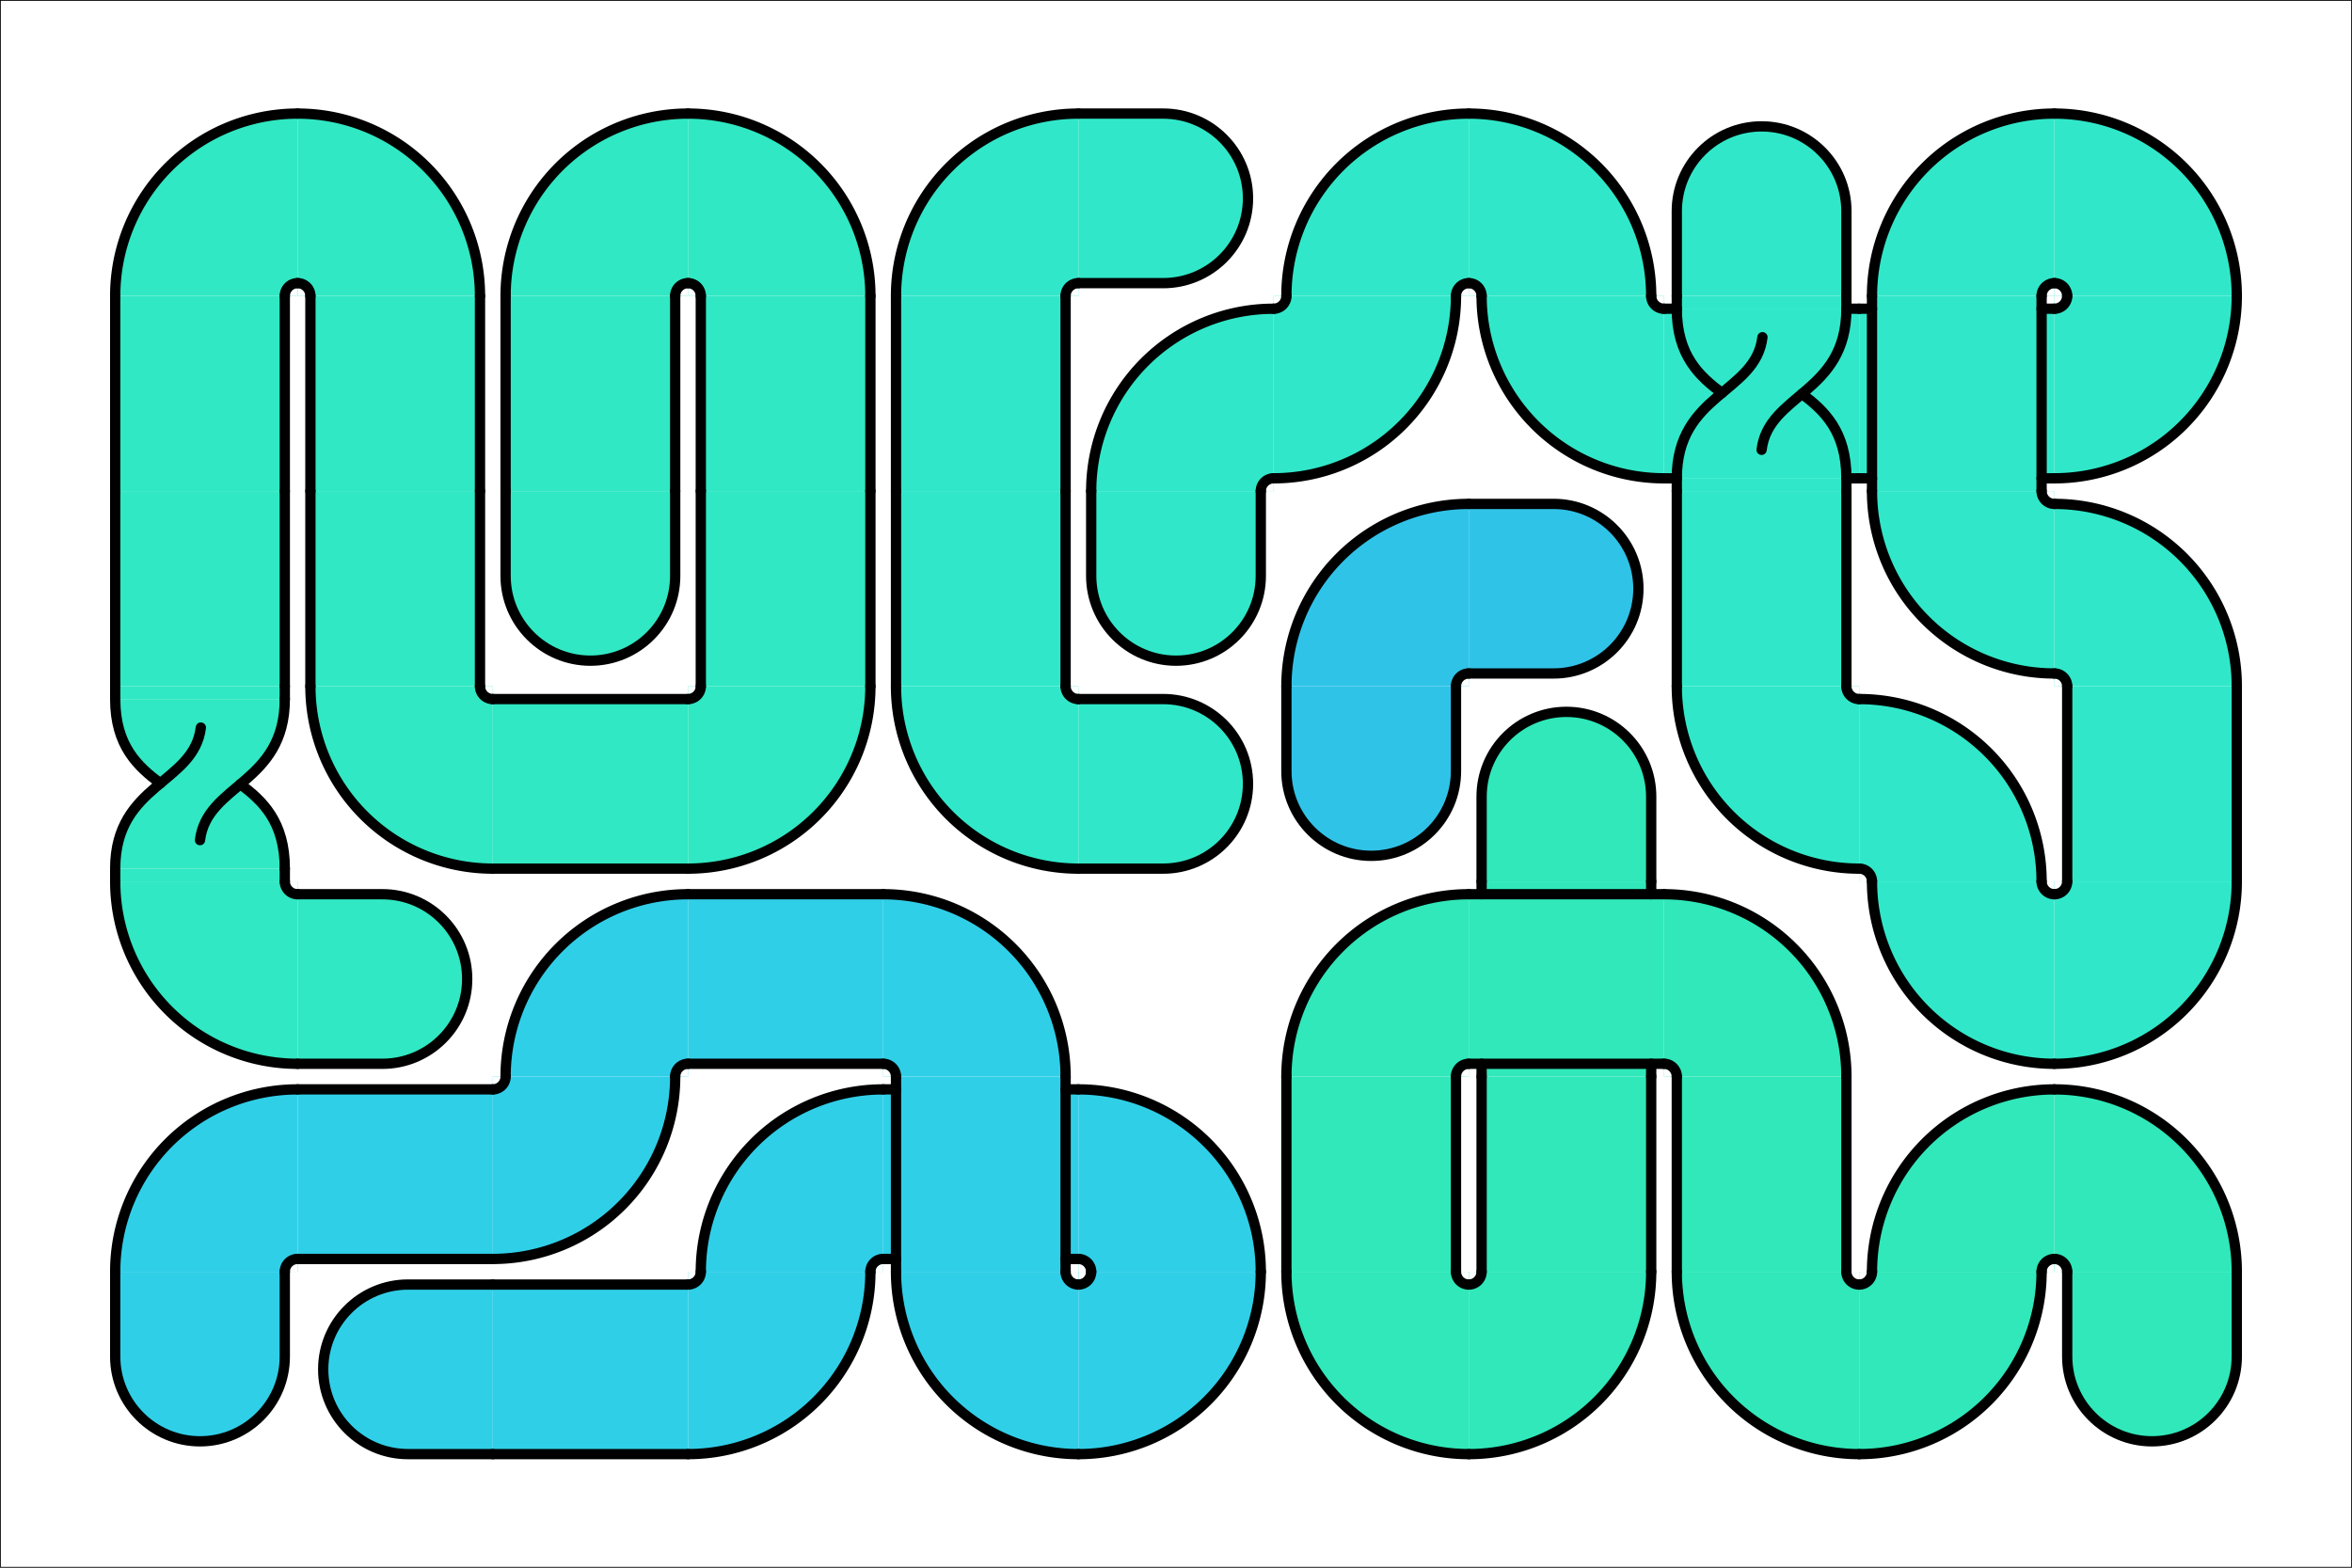 <?xml version="1.0"?>
<!DOCTYPE svg PUBLIC '-//W3C//DTD SVG 1.0//EN'
          'http://www.w3.org/TR/2001/REC-SVG-20010904/DTD/svg10.dtd'>
<svg xmlns:xlink="http://www.w3.org/1999/xlink" style="fill-opacity:1; color-rendering:auto; color-interpolation:auto; text-rendering:auto; stroke:black; stroke-linecap:square; stroke-miterlimit:10; shape-rendering:auto; stroke-opacity:1; fill:black; stroke-dasharray:none; font-weight:normal; stroke-width:1; font-family:'Dialog'; font-style:normal; stroke-linejoin:miter; font-size:12px; stroke-dashoffset:0; image-rendering:auto;" width="2940" height="1960" xmlns="http://www.w3.org/2000/svg"
><rect width="100%" height="100%" fill="#808080" stroke="none"/><!--Generated by the Batik Graphics2D SVG Generator--><defs id="genericDefs"
  /><g
  ><g style="fill:white; stroke-linecap:round; stroke:white;" transform="scale(2,2)"
    ><rect x="0" width="1470" height="980" y="0" style="stroke:none;"
    /></g
    ><g style="stroke-linecap:round;" transform="scale(2,2)"
    ><rect x="0" width="1470" height="980" y="0" style="fill:none;"
      /><path d="M0 100 L0 50 C0 22.39 22.39 0 50 0 C77.61 0 100 22.39 100 50 L100 100" style="fill:rgb(48,207,232); stroke-width:6.066; stroke:none;" transform="translate(247,856) rotate(-90) translate(0,8) scale(1.06,1.06) translate(-50,-50)"
    /></g
    ><g style="fill:rgb(48,207,232); stroke-width:6.43; stroke-linecap:round; stroke:rgb(48,207,232);" transform="matrix(2,0,0,2,128,126) translate(244,732)"
    ><rect x="0" width="122" height="106" y="8" style="stroke:none;"
    /></g
    ><g style="fill:rgb(48,207,232); stroke-width:6.43; stroke-linecap:round; stroke:rgb(48,207,232);" transform="matrix(2,0,0,2,128,126) translate(366,732)"
    ><path style="stroke:none;" d="M114 0 A114 114 0 0 1 0 114L 0 0 Z"
      /><path d="M8 0 A8 8 0 0 1 0 8L 0 0 Z" style="fill:white; stroke:none;"
    /></g
    ><g style="fill:rgb(48,207,232); stroke-width:6.43; stroke-linecap:round; stroke:rgb(48,207,232);" transform="matrix(2,0,0,2,128,126) translate(366,610)"
    ><path style="stroke:none;" d="M8 122 A114 114 0 0 1 122 8L 122 122 Z"
      /><path d="M114 122 A8 8 0 0 1 122 114L 122 122 Z" style="fill:white; stroke:none;"
    /></g
    ><g style="fill:rgb(48,207,232); stroke-width:6.43; stroke-linecap:round; stroke:rgb(48,207,232);" transform="matrix(2,0,0,2,128,126) translate(488,610)"
    ><rect x="0" width="122" height="106" y="8" style="stroke:none;"
    /></g
    ><g style="fill:rgb(48,207,232); stroke-width:6.43; stroke-linecap:round; stroke:rgb(48,207,232);" transform="matrix(2,0,0,2,128,126) translate(610,610)"
    ><path style="stroke:none;" d="M-0 8 A114 114 0 0 1 114 122L 0 122 Z"
      /><path d="M-0 114 A8 8 0 0 1 8 122L 0 122 Z" style="fill:white; stroke:none;"
    /></g
    ><g style="fill:rgb(48,207,232); stroke-width:6.43; stroke-linecap:round; stroke:rgb(48,207,232);" transform="matrix(2,0,0,2,128,126) translate(610,732)"
    ><path style="stroke:none;" d="M114 0 A114 114 0 0 1 0 114L 0 0 Z"
      /><path d="M8 0 A8 8 0 0 1 0 8L 0 0 Z" style="fill:white; stroke:none;"
    /></g
    ><g style="fill:rgb(48,207,232); stroke-width:6.43; stroke-linecap:round; stroke:rgb(48,207,232);" transform="matrix(2,0,0,2,128,126) translate(488,732)"
    ><path style="stroke:none;" d="M122 114 A114 114 0 0 1 8 0L 122 0 Z"
      /><path d="M122 8 A8 8 0 0 1 114 0L 122 0 Z" style="fill:white; stroke:none;"
    /></g
    ><g style="fill:rgb(48,207,232); stroke-width:6.43; stroke-linecap:round; stroke:rgb(48,207,232);" transform="matrix(2,0,0,2,128,126) translate(488,610)"
    ><rect x="8" width="106" height="122" y="0" style="stroke:none;"
    /></g
    ><g style="fill:rgb(48,207,232); stroke-width:6.43; stroke-linecap:round; stroke:rgb(48,207,232);" transform="matrix(2,0,0,2,128,126) translate(488,488)"
    ><path style="stroke:none;" d="M-0 8 A114 114 0 0 1 114 122L 0 122 Z"
      /><path d="M-0 114 A8 8 0 0 1 8 122L 0 122 Z" style="fill:white; stroke:none;"
    /></g
    ><g style="fill:rgb(48,207,232); stroke-width:6.43; stroke-linecap:round; stroke:rgb(48,207,232);" transform="matrix(2,0,0,2,128,126) translate(366,488)"
    ><rect x="0" width="122" height="106" y="8" style="stroke:none;"
    /></g
    ><g style="fill:rgb(48,207,232); stroke-width:6.43; stroke-linecap:round; stroke:rgb(48,207,232);" transform="matrix(2,0,0,2,128,126) translate(244,488)"
    ><path style="stroke:none;" d="M8 122 A114 114 0 0 1 122 8L 122 122 Z"
      /><path d="M114 122 A8 8 0 0 1 122 114L 122 122 Z" style="fill:white; stroke:none;"
    /></g
    ><g style="fill:rgb(48,207,232); stroke-width:6.43; stroke-linecap:round; stroke:rgb(48,207,232);" transform="matrix(2,0,0,2,128,126) translate(244,610)"
    ><path style="stroke:none;" d="M114 0 A114 114 0 0 1 0 114L 0 0 Z"
      /><path d="M8 0 A8 8 0 0 1 0 8L 0 0 Z" style="fill:white; stroke:none;"
    /></g
    ><g style="fill:rgb(48,207,232); stroke-width:6.43; stroke-linecap:round; stroke:rgb(48,207,232);" transform="matrix(2,0,0,2,128,126) translate(122,610)"
    ><rect x="0" width="122" height="106" y="8" style="stroke:none;"
    /></g
    ><g style="fill:rgb(48,207,232); stroke-width:6.43; stroke-linecap:round; stroke:rgb(48,207,232);" transform="matrix(2,0,0,2,128,126) translate(0,610)"
    ><path style="stroke:none;" d="M8 122 A114 114 0 0 1 122 8L 122 122 Z"
      /><path d="M114 122 A8 8 0 0 1 122 114L 122 122 Z" style="fill:white; stroke:none;"
    /></g
    ><g style="fill:rgb(48,207,232); stroke-width:6.066; stroke-linecap:round; stroke:rgb(48,207,232);" transform="matrix(2,0,0,2,128,126) translate(61,793) rotate(180) translate(0,8) scale(-1.06,1.06) translate(-50,-50)"
    ><path style="stroke:none;" d="M0 100 L0 50 C0 22.39 22.39 0 50 0 C77.61 0 100 22.39 100 50 L100 100"
    /></g
    ><g style="stroke-linecap:round; stroke-width:6.066;" transform="matrix(2,0,0,2,128,126) translate(183,793) rotate(-90) translate(0,8) scale(1.06,1.06) translate(-50,-50)"
    ><path style="fill:none;" d="M0 100 L0 50 C0 22.39 22.39 0 50 0 C77.61 0 100 22.39 100 50 L100 100"
    /></g
    ><g style="stroke-linecap:round; stroke-width:6.43;" transform="matrix(2,0,0,2,128,126) translate(244,732)"
    ><line y2="8" style="fill:none;" x1="0" x2="122" y1="8"
      /><line y2="114" style="fill:none;" x1="0" x2="122" y1="114"
    /></g
    ><g style="stroke-linecap:round; stroke-width:6.43;" transform="matrix(2,0,0,2,128,126) translate(366,732)"
    ><path style="fill:none;" d="M114 0 A114 114 0 0 1 0 114"
      /><path style="fill:none;" d="M8 0 A8 8 0 0 1 0 8"
    /></g
    ><g style="stroke-linecap:round; stroke-width:6.43;" transform="matrix(2,0,0,2,128,126) translate(366,610)"
    ><path style="fill:none;" d="M8 122 A114 114 0 0 1 122 8"
      /><path style="fill:none;" d="M114 122 A8 8 0 0 1 122 114"
    /></g
    ><g style="stroke-linecap:round; stroke-width:6.43;" transform="matrix(2,0,0,2,128,126) translate(488,610)"
    ><line y2="8" style="fill:none;" x1="0" x2="8" y1="8"
      /><line y2="8" style="fill:none;" x1="114" x2="122" y1="8"
      /><line y2="114" style="fill:none;" x1="0" x2="8" y1="114"
      /><line y2="114" style="fill:none;" x1="114" x2="122" y1="114"
    /></g
    ><g style="stroke-linecap:round; stroke-width:6.43;" transform="matrix(2,0,0,2,128,126) translate(610,610)"
    ><path style="fill:none;" d="M-0 8 A114 114 0 0 1 114 122"
      /><path style="fill:none;" d="M-0 114 A8 8 0 0 1 8 122"
    /></g
    ><g style="stroke-linecap:round; stroke-width:6.43;" transform="matrix(2,0,0,2,128,126) translate(610,732)"
    ><path style="fill:none;" d="M114 0 A114 114 0 0 1 0 114"
      /><path style="fill:none;" d="M8 0 A8 8 0 0 1 0 8"
    /></g
    ><g style="stroke-linecap:round; stroke-width:6.43;" transform="matrix(2,0,0,2,128,126) translate(488,732)"
    ><path style="fill:none;" d="M122 114 A114 114 0 0 1 8 0"
      /><path style="fill:none;" d="M122 8 A8 8 0 0 1 114 0"
    /></g
    ><g style="stroke-linecap:round; stroke-width:6.43;" transform="matrix(2,0,0,2,128,126) translate(488,610)"
    ><line y2="122" style="fill:none;" x1="8" x2="8" y1="0"
      /><line y2="0" style="fill:none;" x1="114" x2="114" y1="122"
    /></g
    ><g style="stroke-linecap:round; stroke-width:6.43;" transform="matrix(2,0,0,2,128,126) translate(488,488)"
    ><path style="fill:none;" d="M-0 8 A114 114 0 0 1 114 122"
      /><path style="fill:none;" d="M-0 114 A8 8 0 0 1 8 122"
    /></g
    ><g style="stroke-linecap:round; stroke-width:6.43;" transform="matrix(2,0,0,2,128,126) translate(366,488)"
    ><line y2="8" style="fill:none;" x1="0" x2="122" y1="8"
      /><line y2="114" style="fill:none;" x1="0" x2="122" y1="114"
    /></g
    ><g style="stroke-linecap:round; stroke-width:6.43;" transform="matrix(2,0,0,2,128,126) translate(244,488)"
    ><path style="fill:none;" d="M8 122 A114 114 0 0 1 122 8"
      /><path style="fill:none;" d="M114 122 A8 8 0 0 1 122 114"
    /></g
    ><g style="stroke-linecap:round; stroke-width:6.43;" transform="matrix(2,0,0,2,128,126) translate(244,610)"
    ><path style="fill:none;" d="M114 0 A114 114 0 0 1 0 114"
      /><path style="fill:none;" d="M8 0 A8 8 0 0 1 0 8"
    /></g
    ><g style="stroke-linecap:round; stroke-width:6.43;" transform="matrix(2,0,0,2,128,126) translate(122,610)"
    ><line y2="8" style="fill:none;" x1="0" x2="122" y1="8"
      /><line y2="114" style="fill:none;" x1="0" x2="122" y1="114"
    /></g
    ><g style="stroke-linecap:round; stroke-width:6.43;" transform="matrix(2,0,0,2,128,126) translate(0,610)"
    ><path style="fill:none;" d="M8 122 A114 114 0 0 1 122 8"
      /><path style="fill:none;" d="M114 122 A8 8 0 0 1 122 114"
    /></g
    ><g style="stroke-linecap:round; stroke-width:6.066;" transform="matrix(2,0,0,2,128,126) translate(61,793) rotate(180) translate(0,8) scale(-1.06,1.06) translate(-50,-50)"
    ><path style="fill:none;" d="M0 100 L0 50 C0 22.39 22.39 0 50 0 C77.61 0 100 22.39 100 50 L100 100"
    /></g
    ><g style="fill:rgb(48,232,201); stroke-width:6.066; stroke-linecap:round; stroke:rgb(48,232,201);" transform="matrix(2,0,0,2,128,126) translate(671,305) rotate(180) translate(0,8) scale(1.06,1.06) translate(-50,-50)"
    ><path style="stroke:none;" d="M0 100 L0 50 C0 22.39 22.39 0 50 0 C77.61 0 100 22.39 100 50 L100 100"
    /></g
    ><g style="fill:rgb(48,232,201); stroke-width:6.43; stroke-linecap:round; stroke:rgb(48,232,201);" transform="matrix(2,0,0,2,128,126) translate(610,122)"
    ><path style="stroke:none;" d="M8 122 A114 114 0 0 1 122 8L 122 122 Z"
      /><path d="M114 122 A8 8 0 0 1 122 114L 122 122 Z" style="fill:white; stroke:none;"
    /></g
    ><g style="fill:rgb(48,232,201); stroke-width:6.43; stroke-linecap:round; stroke:rgb(48,232,201);" transform="matrix(2,0,0,2,128,126) translate(732,122)"
    ><path style="stroke:none;" d="M114 0 A114 114 0 0 1 0 114L 0 0 Z"
      /><path d="M8 0 A8 8 0 0 1 0 8L 0 0 Z" style="fill:white; stroke:none;"
    /></g
    ><g style="fill:rgb(48,232,201); stroke-width:6.43; stroke-linecap:round; stroke:rgb(48,232,201);" transform="matrix(2,0,0,2,128,126) translate(732,0)"
    ><path style="stroke:none;" d="M8 122 A114 114 0 0 1 122 8L 122 122 Z"
      /><path d="M114 122 A8 8 0 0 1 122 114L 122 122 Z" style="fill:white; stroke:none;"
    /></g
    ><g style="fill:rgb(48,232,201); stroke-width:6.43; stroke-linecap:round; stroke:rgb(48,232,201);" transform="matrix(2,0,0,2,128,126) translate(854,0)"
    ><path style="stroke:none;" d="M-0 8 A114 114 0 0 1 114 122L 0 122 Z"
      /><path d="M-0 114 A8 8 0 0 1 8 122L 0 122 Z" style="fill:white; stroke:none;"
    /></g
    ><g style="fill:rgb(48,232,201); stroke-width:6.43; stroke-linecap:round; stroke:rgb(48,232,201);" transform="matrix(2,0,0,2,128,126) translate(854,122)"
    ><path style="stroke:none;" d="M122 114 A114 114 0 0 1 8 0L 122 0 Z"
      /><path d="M122 8 A8 8 0 0 1 114 0L 122 0 Z" style="fill:white; stroke:none;"
    /></g
    ><g style="fill:rgb(48,232,201); stroke-width:6.43; stroke-linecap:round; stroke:rgb(48,232,201);" transform="matrix(2,0,0,2,128,126) translate(976,122)"
    ><rect x="0" width="122" height="106" y="8" style="stroke:none;"
    /></g
    ><g style="fill:rgb(48,232,201); stroke-width:6.43; stroke-linecap:round; stroke:rgb(48,232,201);" transform="matrix(2,0,0,2,128,126) translate(1098,122)"
    ><rect x="0" width="122" height="106" y="8" style="stroke:none;"
    /></g
    ><g style="fill:rgb(48,232,201); stroke-width:6.43; stroke-linecap:round; stroke:rgb(48,232,201);" transform="matrix(2,0,0,2,128,126) translate(1220,122)"
    ><path style="stroke:none;" d="M114 0 A114 114 0 0 1 0 114L 0 0 Z"
      /><path d="M8 0 A8 8 0 0 1 0 8L 0 0 Z" style="fill:white; stroke:none;"
    /></g
    ><g style="fill:rgb(48,232,201); stroke-width:6.43; stroke-linecap:round; stroke:rgb(48,232,201);" transform="matrix(2,0,0,2,128,126) translate(1220,0)"
    ><path style="stroke:none;" d="M-0 8 A114 114 0 0 1 114 122L 0 122 Z"
      /><path d="M-0 114 A8 8 0 0 1 8 122L 0 122 Z" style="fill:white; stroke:none;"
    /></g
    ><g style="fill:rgb(48,232,201); stroke-width:6.43; stroke-linecap:round; stroke:rgb(48,232,201);" transform="matrix(2,0,0,2,128,126) translate(1098,0)"
    ><path style="stroke:none;" d="M8 122 A114 114 0 0 1 122 8L 122 122 Z"
      /><path d="M114 122 A8 8 0 0 1 122 114L 122 122 Z" style="fill:white; stroke:none;"
    /></g
    ><g style="fill:rgb(48,232,201); stroke-width:6.43; stroke-linecap:round; stroke:rgb(48,232,201);" transform="matrix(2,0,0,2,128,126) translate(1098,122)"
    ><rect x="8" width="106" height="122" y="0" style="stroke:none;"
    /></g
    ><g style="fill:rgb(48,232,201); stroke-width:6.43; stroke-linecap:round; stroke:rgb(48,232,201);" transform="matrix(2,0,0,2,128,126) translate(1098,244)"
    ><path style="stroke:none;" d="M122 114 A114 114 0 0 1 8 0L 122 0 Z"
      /><path d="M122 8 A8 8 0 0 1 114 0L 122 0 Z" style="fill:white; stroke:none;"
    /></g
    ><g style="fill:rgb(48,232,201); stroke-width:6.43; stroke-linecap:round; stroke:rgb(48,232,201);" transform="matrix(2,0,0,2,128,126) translate(1220,244)"
    ><path style="stroke:none;" d="M-0 8 A114 114 0 0 1 114 122L 0 122 Z"
      /><path d="M-0 114 A8 8 0 0 1 8 122L 0 122 Z" style="fill:white; stroke:none;"
    /></g
    ><g style="fill:rgb(48,232,201); stroke-width:6.43; stroke-linecap:round; stroke:rgb(48,232,201);" transform="matrix(2,0,0,2,128,126) translate(1220,366)"
    ><rect x="8" width="106" height="122" y="0" style="stroke:none;"
    /></g
    ><g style="fill:rgb(48,232,201); stroke-width:6.43; stroke-linecap:round; stroke:rgb(48,232,201);" transform="matrix(2,0,0,2,128,126) translate(1220,488)"
    ><path style="stroke:none;" d="M114 0 A114 114 0 0 1 0 114L 0 0 Z"
      /><path d="M8 0 A8 8 0 0 1 0 8L 0 0 Z" style="fill:white; stroke:none;"
    /></g
    ><g style="fill:rgb(48,232,201); stroke-width:6.43; stroke-linecap:round; stroke:rgb(48,232,201);" transform="matrix(2,0,0,2,128,126) translate(1098,488)"
    ><path style="stroke:none;" d="M122 114 A114 114 0 0 1 8 0L 122 0 Z"
      /><path d="M122 8 A8 8 0 0 1 114 0L 122 0 Z" style="fill:white; stroke:none;"
    /></g
    ><g style="fill:rgb(48,232,201); stroke-width:6.43; stroke-linecap:round; stroke:rgb(48,232,201);" transform="matrix(2,0,0,2,128,126) translate(1098,366)"
    ><path style="stroke:none;" d="M-0 8 A114 114 0 0 1 114 122L 0 122 Z"
      /><path d="M-0 114 A8 8 0 0 1 8 122L 0 122 Z" style="fill:white; stroke:none;"
    /></g
    ><g style="fill:rgb(48,232,201); stroke-width:6.43; stroke-linecap:round; stroke:rgb(48,232,201);" transform="matrix(2,0,0,2,128,126) translate(976,366)"
    ><path style="stroke:none;" d="M122 114 A114 114 0 0 1 8 0L 122 0 Z"
      /><path d="M122 8 A8 8 0 0 1 114 0L 122 0 Z" style="fill:white; stroke:none;"
    /></g
    ><g style="fill:rgb(48,232,201); stroke-width:6.43; stroke-linecap:round; stroke:rgb(48,232,201);" transform="matrix(2,0,0,2,128,126) translate(976,244)"
    ><rect x="8" width="106" height="122" y="0" style="stroke:none;"
    /></g
    ><g style="fill:rgb(48,232,201); stroke-width:6.43; stroke-linecap:round; stroke:rgb(48,232,201);" transform="matrix(2,0,0,2,128,126) translate(976,122)"
    ><rect x="8" width="106" height="8" y="0" style="stroke:none;"
      /><rect x="8" width="106" height="8" y="114" style="stroke:none;"
      /><path d="M0 0 C0 27.7 13.5 39.9 26.6 49.7 L26.5 49.8 C13.4 60.7 0 73.1 0 100 L100 100 C100 72.3 86.9 60 73.8 50.2 L73.8 50.2 C86.7 39.3 100 26.8 100 0 L0 0 Z" style="stroke-width:6.066; stroke:none;" transform="translate(61,61) scale(1.06,1.06) translate(-50,-50)"
    /></g
    ><g style="fill:rgb(48,232,201); stroke-width:6.066; stroke-linecap:round; stroke:rgb(48,232,201);" transform="matrix(2,0,0,2,128,126) translate(1037,69) scale(-1.06,1.06) translate(-50,-50)"
    ><path style="stroke:none;" d="M0 100 L0 50 C0 22.39 22.39 0 50 0 C77.61 0 100 22.39 100 50 L100 100"
    /></g
    ><g style="stroke-linecap:round; stroke-width:6.066;" transform="matrix(2,0,0,2,128,126) translate(671,305) rotate(180) translate(0,8) scale(1.06,1.06) translate(-50,-50)"
    ><path style="fill:none;" d="M0 100 L0 50 C0 22.39 22.39 0 50 0 C77.61 0 100 22.39 100 50 L100 100"
    /></g
    ><g style="stroke-linecap:round; stroke-width:6.43;" transform="matrix(2,0,0,2,128,126) translate(610,122)"
    ><path style="fill:none;" d="M8 122 A114 114 0 0 1 122 8"
      /><path style="fill:none;" d="M114 122 A8 8 0 0 1 122 114"
    /></g
    ><g style="stroke-linecap:round; stroke-width:6.43;" transform="matrix(2,0,0,2,128,126) translate(732,122)"
    ><path style="fill:none;" d="M114 0 A114 114 0 0 1 0 114"
      /><path style="fill:none;" d="M8 0 A8 8 0 0 1 0 8"
    /></g
    ><g style="stroke-linecap:round; stroke-width:6.43;" transform="matrix(2,0,0,2,128,126) translate(732,0)"
    ><path style="fill:none;" d="M8 122 A114 114 0 0 1 122 8"
      /><path style="fill:none;" d="M114 122 A8 8 0 0 1 122 114"
    /></g
    ><g style="stroke-linecap:round; stroke-width:6.43;" transform="matrix(2,0,0,2,128,126) translate(854,0)"
    ><path style="fill:none;" d="M-0 8 A114 114 0 0 1 114 122"
      /><path style="fill:none;" d="M-0 114 A8 8 0 0 1 8 122"
    /></g
    ><g style="stroke-linecap:round; stroke-width:6.43;" transform="matrix(2,0,0,2,128,126) translate(854,122)"
    ><path style="fill:none;" d="M122 114 A114 114 0 0 1 8 0"
      /><path style="fill:none;" d="M122 8 A8 8 0 0 1 114 0"
    /></g
    ><g style="stroke-linecap:round; stroke-width:6.43;" transform="matrix(2,0,0,2,128,126) translate(976,122)"
    ><line y2="8" style="fill:none;" x1="0" x2="8" y1="8"
      /><line y2="8" style="fill:none;" x1="114" x2="122" y1="8"
      /><line y2="114" style="fill:none;" x1="0" x2="8" y1="114"
      /><line y2="114" style="fill:none;" x1="114" x2="122" y1="114"
    /></g
    ><g style="stroke-linecap:round; stroke-width:6.43;" transform="matrix(2,0,0,2,128,126) translate(1098,122)"
    ><line y2="8" style="fill:none;" x1="0" x2="8" y1="8"
      /><line y2="8" style="fill:none;" x1="114" x2="122" y1="8"
      /><line y2="114" style="fill:none;" x1="0" x2="8" y1="114"
      /><line y2="114" style="fill:none;" x1="114" x2="122" y1="114"
    /></g
    ><g style="stroke-linecap:round; stroke-width:6.43;" transform="matrix(2,0,0,2,128,126) translate(1220,122)"
    ><path style="fill:none;" d="M114 0 A114 114 0 0 1 0 114"
      /><path style="fill:none;" d="M8 0 A8 8 0 0 1 0 8"
    /></g
    ><g style="stroke-linecap:round; stroke-width:6.43;" transform="matrix(2,0,0,2,128,126) translate(1220,0)"
    ><path style="fill:none;" d="M-0 8 A114 114 0 0 1 114 122"
      /><path style="fill:none;" d="M-0 114 A8 8 0 0 1 8 122"
    /></g
    ><g style="stroke-linecap:round; stroke-width:6.43;" transform="matrix(2,0,0,2,128,126) translate(1098,0)"
    ><path style="fill:none;" d="M8 122 A114 114 0 0 1 122 8"
      /><path style="fill:none;" d="M114 122 A8 8 0 0 1 122 114"
    /></g
    ><g style="stroke-linecap:round; stroke-width:6.43;" transform="matrix(2,0,0,2,128,126) translate(1098,122)"
    ><line y2="122" style="fill:none;" x1="8" x2="8" y1="0"
      /><line y2="0" style="fill:none;" x1="114" x2="114" y1="122"
    /></g
    ><g style="stroke-linecap:round; stroke-width:6.43;" transform="matrix(2,0,0,2,128,126) translate(1098,244)"
    ><path style="fill:none;" d="M122 114 A114 114 0 0 1 8 0"
      /><path style="fill:none;" d="M122 8 A8 8 0 0 1 114 0"
    /></g
    ><g style="stroke-linecap:round; stroke-width:6.43;" transform="matrix(2,0,0,2,128,126) translate(1220,244)"
    ><path style="fill:none;" d="M-0 8 A114 114 0 0 1 114 122"
      /><path style="fill:none;" d="M-0 114 A8 8 0 0 1 8 122"
    /></g
    ><g style="stroke-linecap:round; stroke-width:6.43;" transform="matrix(2,0,0,2,128,126) translate(1220,366)"
    ><line y2="122" style="fill:none;" x1="8" x2="8" y1="0"
      /><line y2="0" style="fill:none;" x1="114" x2="114" y1="122"
    /></g
    ><g style="stroke-linecap:round; stroke-width:6.43;" transform="matrix(2,0,0,2,128,126) translate(1220,488)"
    ><path style="fill:none;" d="M114 0 A114 114 0 0 1 0 114"
      /><path style="fill:none;" d="M8 0 A8 8 0 0 1 0 8"
    /></g
    ><g style="stroke-linecap:round; stroke-width:6.43;" transform="matrix(2,0,0,2,128,126) translate(1098,488)"
    ><path style="fill:none;" d="M122 114 A114 114 0 0 1 8 0"
      /><path style="fill:none;" d="M122 8 A8 8 0 0 1 114 0"
    /></g
    ><g style="stroke-linecap:round; stroke-width:6.43;" transform="matrix(2,0,0,2,128,126) translate(1098,366)"
    ><path style="fill:none;" d="M-0 8 A114 114 0 0 1 114 122"
      /><path style="fill:none;" d="M-0 114 A8 8 0 0 1 8 122"
    /></g
    ><g style="stroke-linecap:round; stroke-width:6.43;" transform="matrix(2,0,0,2,128,126) translate(976,366)"
    ><path style="fill:none;" d="M122 114 A114 114 0 0 1 8 0"
      /><path style="fill:none;" d="M122 8 A8 8 0 0 1 114 0"
    /></g
    ><g style="stroke-linecap:round; stroke-width:6.43;" transform="matrix(2,0,0,2,128,126) translate(976,244)"
    ><line y2="122" style="fill:none;" x1="8" x2="8" y1="0"
      /><line y2="0" style="fill:none;" x1="114" x2="114" y1="122"
    /></g
    ><g style="stroke-linecap:round; stroke-width:6.43;" transform="matrix(2,0,0,2,128,126) translate(976,122)"
    ><line y2="8" style="fill:none;" x1="8" x2="8" y1="0"
      /><line y2="8" style="fill:none;" x1="114" x2="114" y1="0"
      /><line y2="122" style="fill:none;" x1="8" x2="8" y1="114"
      /><line y2="122" style="fill:none;" x1="114" x2="114" y1="114"
      /><path d="M50 83.2 C54 50 100 50 100 0" style="fill:none; stroke-width:6.066;" transform="translate(61,61) scale(1.06,1.06) translate(-50,-50)"
      /><path d="M73.8 50.2 C86.9 60 100 72.3 100 100" style="fill:none; stroke-width:6.066;" transform="translate(61,61) scale(1.06,1.06) translate(-50,-50)"
      /><path d="M50.5 16.8 C46.5 50 0 50 0 100" style="fill:none; stroke-width:6.066;" transform="translate(61,61) scale(1.06,1.06) translate(-50,-50)"
      /><path d="M26.6 49.7 C13.5 39.9 0 27.7 0 0" style="fill:none; stroke-width:6.066;" transform="translate(61,61) scale(1.06,1.06) translate(-50,-50)"
    /></g
    ><g style="stroke-linecap:round; stroke-width:6.066;" transform="matrix(2,0,0,2,128,126) translate(1037,69) scale(-1.06,1.06) translate(-50,-50)"
    ><path style="fill:none;" d="M0 100 L0 50 C0 22.39 22.39 0 50 0 C77.61 0 100 22.39 100 50 L100 100"
    /></g
    ><g style="fill:rgb(48,232,195); stroke-width:6.066; stroke-linecap:round; stroke:rgb(48,232,195);" transform="matrix(2,0,0,2,128,126) translate(305,305) rotate(180) translate(0,8) scale(1.06,1.06) translate(-50,-50)"
    ><path style="stroke:none;" d="M0 100 L0 50 C0 22.39 22.39 0 50 0 C77.61 0 100 22.39 100 50 L100 100"
    /></g
    ><g style="fill:rgb(48,232,195); stroke-width:6.43; stroke-linecap:round; stroke:rgb(48,232,195);" transform="matrix(2,0,0,2,128,126) translate(244,122)"
    ><rect x="8" width="106" height="122" y="0" style="stroke:none;"
    /></g
    ><g style="fill:rgb(48,232,195); stroke-width:6.43; stroke-linecap:round; stroke:rgb(48,232,195);" transform="matrix(2,0,0,2,128,126) translate(244,0)"
    ><path style="stroke:none;" d="M8 122 A114 114 0 0 1 122 8L 122 122 Z"
      /><path d="M114 122 A8 8 0 0 1 122 114L 122 122 Z" style="fill:white; stroke:none;"
    /></g
    ><g style="fill:rgb(48,232,195); stroke-width:6.43; stroke-linecap:round; stroke:rgb(48,232,195);" transform="matrix(2,0,0,2,128,126) translate(366,0)"
    ><path style="stroke:none;" d="M-0 8 A114 114 0 0 1 114 122L 0 122 Z"
      /><path d="M-0 114 A8 8 0 0 1 8 122L 0 122 Z" style="fill:white; stroke:none;"
    /></g
    ><g style="fill:rgb(48,232,195); stroke-width:6.43; stroke-linecap:round; stroke:rgb(48,232,195);" transform="matrix(2,0,0,2,128,126) translate(366,122)"
    ><rect x="8" width="106" height="122" y="0" style="stroke:none;"
    /></g
    ><g style="fill:rgb(48,232,195); stroke-width:6.43; stroke-linecap:round; stroke:rgb(48,232,195);" transform="matrix(2,0,0,2,128,126) translate(366,244)"
    ><rect x="8" width="106" height="122" y="0" style="stroke:none;"
    /></g
    ><g style="fill:rgb(48,232,195); stroke-width:6.43; stroke-linecap:round; stroke:rgb(48,232,195);" transform="matrix(2,0,0,2,128,126) translate(366,366)"
    ><path style="stroke:none;" d="M114 0 A114 114 0 0 1 0 114L 0 0 Z"
      /><path d="M8 0 A8 8 0 0 1 0 8L 0 0 Z" style="fill:white; stroke:none;"
    /></g
    ><g style="fill:rgb(48,232,195); stroke-width:6.43; stroke-linecap:round; stroke:rgb(48,232,195);" transform="matrix(2,0,0,2,128,126) translate(244,366)"
    ><rect x="0" width="122" height="106" y="8" style="stroke:none;"
    /></g
    ><g style="fill:rgb(48,232,195); stroke-width:6.43; stroke-linecap:round; stroke:rgb(48,232,195);" transform="matrix(2,0,0,2,128,126) translate(122,366)"
    ><path style="stroke:none;" d="M122 114 A114 114 0 0 1 8 0L 122 0 Z"
      /><path d="M122 8 A8 8 0 0 1 114 0L 122 0 Z" style="fill:white; stroke:none;"
    /></g
    ><g style="fill:rgb(48,232,195); stroke-width:6.43; stroke-linecap:round; stroke:rgb(48,232,195);" transform="matrix(2,0,0,2,128,126) translate(122,244)"
    ><rect x="8" width="106" height="122" y="0" style="stroke:none;"
    /></g
    ><g style="fill:rgb(48,232,195); stroke-width:6.43; stroke-linecap:round; stroke:rgb(48,232,195);" transform="matrix(2,0,0,2,128,126) translate(122,122)"
    ><rect x="8" width="106" height="122" y="0" style="stroke:none;"
    /></g
    ><g style="fill:rgb(48,232,195); stroke-width:6.43; stroke-linecap:round; stroke:rgb(48,232,195);" transform="matrix(2,0,0,2,128,126) translate(122,0)"
    ><path style="stroke:none;" d="M-0 8 A114 114 0 0 1 114 122L 0 122 Z"
      /><path d="M-0 114 A8 8 0 0 1 8 122L 0 122 Z" style="fill:white; stroke:none;"
    /></g
    ><g style="fill:rgb(48,232,195); stroke-width:6.43; stroke-linecap:round; stroke:rgb(48,232,195);" transform="matrix(2,0,0,2,128,126)"
    ><path style="stroke:none;" d="M8 122 A114 114 0 0 1 122 8L 122 122 Z"
      /><path d="M114 122 A8 8 0 0 1 122 114L 122 122 Z" style="fill:white; stroke:none;"
    /></g
    ><g style="fill:rgb(48,232,195); stroke-width:6.43; stroke-linecap:round; stroke:rgb(48,232,195);" transform="matrix(2,0,0,2,128,126) translate(0,122)"
    ><rect x="8" width="106" height="122" y="0" style="stroke:none;"
    /></g
    ><g style="fill:rgb(48,232,195); stroke-width:6.43; stroke-linecap:round; stroke:rgb(48,232,195);" transform="matrix(2,0,0,2,128,126) translate(0,244)"
    ><rect x="8" width="106" height="122" y="0" style="stroke:none;"
    /></g
    ><g style="fill:rgb(48,232,195); stroke-width:6.43; stroke-linecap:round; stroke:rgb(48,232,195);" transform="matrix(2,0,0,2,128,126) translate(0,366)"
    ><rect x="8" width="106" height="8" y="0" style="stroke:none;"
      /><rect x="8" width="106" height="8" y="114" style="stroke:none;"
      /><path d="M0 0 C0 27.7 13.5 39.9 26.6 49.7 L26.5 49.8 C13.4 60.7 0 73.1 0 100 L100 100 C100 72.3 86.9 60 73.8 50.2 L73.8 50.2 C86.7 39.3 100 26.8 100 0 L0 0 Z" style="stroke-width:6.066; stroke:none;" transform="translate(61,61) scale(1.06,1.06) translate(-50,-50)"
    /></g
    ><g style="fill:rgb(48,232,195); stroke-width:6.43; stroke-linecap:round; stroke:rgb(48,232,195);" transform="matrix(2,0,0,2,128,126) translate(0,488)"
    ><path style="stroke:none;" d="M122 114 A114 114 0 0 1 8 0L 122 0 Z"
      /><path d="M122 8 A8 8 0 0 1 114 0L 122 0 Z" style="fill:white; stroke:none;"
    /></g
    ><g style="fill:rgb(48,232,195); stroke-width:6.066; stroke-linecap:round; stroke:rgb(48,232,195);" transform="matrix(2,0,0,2,128,126) translate(183,549) rotate(90) translate(0,8) scale(-1.06,1.06) translate(-50,-50)"
    ><path style="stroke:none;" d="M0 100 L0 50 C0 22.39 22.39 0 50 0 C77.61 0 100 22.39 100 50 L100 100"
    /></g
    ><g style="stroke-linecap:round; stroke-width:6.066;" transform="matrix(2,0,0,2,128,126) translate(305,305) rotate(180) translate(0,8) scale(1.06,1.06) translate(-50,-50)"
    ><path style="fill:none;" d="M0 100 L0 50 C0 22.39 22.39 0 50 0 C77.61 0 100 22.39 100 50 L100 100"
    /></g
    ><g style="stroke-linecap:round; stroke-width:6.43;" transform="matrix(2,0,0,2,128,126) translate(244,122)"
    ><line y2="122" style="fill:none;" x1="8" x2="8" y1="0"
      /><line y2="0" style="fill:none;" x1="114" x2="114" y1="122"
    /></g
    ><g style="stroke-linecap:round; stroke-width:6.43;" transform="matrix(2,0,0,2,128,126) translate(244,0)"
    ><path style="fill:none;" d="M8 122 A114 114 0 0 1 122 8"
      /><path style="fill:none;" d="M114 122 A8 8 0 0 1 122 114"
    /></g
    ><g style="stroke-linecap:round; stroke-width:6.43;" transform="matrix(2,0,0,2,128,126) translate(366,0)"
    ><path style="fill:none;" d="M-0 8 A114 114 0 0 1 114 122"
      /><path style="fill:none;" d="M-0 114 A8 8 0 0 1 8 122"
    /></g
    ><g style="stroke-linecap:round; stroke-width:6.43;" transform="matrix(2,0,0,2,128,126) translate(366,122)"
    ><line y2="122" style="fill:none;" x1="8" x2="8" y1="0"
      /><line y2="0" style="fill:none;" x1="114" x2="114" y1="122"
    /></g
    ><g style="stroke-linecap:round; stroke-width:6.43;" transform="matrix(2,0,0,2,128,126) translate(366,244)"
    ><line y2="122" style="fill:none;" x1="8" x2="8" y1="0"
      /><line y2="0" style="fill:none;" x1="114" x2="114" y1="122"
    /></g
    ><g style="stroke-linecap:round; stroke-width:6.43;" transform="matrix(2,0,0,2,128,126) translate(366,366)"
    ><path style="fill:none;" d="M114 0 A114 114 0 0 1 0 114"
      /><path style="fill:none;" d="M8 0 A8 8 0 0 1 0 8"
    /></g
    ><g style="stroke-linecap:round; stroke-width:6.43;" transform="matrix(2,0,0,2,128,126) translate(244,366)"
    ><line y2="8" style="fill:none;" x1="0" x2="122" y1="8"
      /><line y2="114" style="fill:none;" x1="0" x2="122" y1="114"
    /></g
    ><g style="stroke-linecap:round; stroke-width:6.43;" transform="matrix(2,0,0,2,128,126) translate(122,366)"
    ><path style="fill:none;" d="M122 114 A114 114 0 0 1 8 0"
      /><path style="fill:none;" d="M122 8 A8 8 0 0 1 114 0"
    /></g
    ><g style="stroke-linecap:round; stroke-width:6.43;" transform="matrix(2,0,0,2,128,126) translate(122,244)"
    ><line y2="122" style="fill:none;" x1="8" x2="8" y1="0"
      /><line y2="0" style="fill:none;" x1="114" x2="114" y1="122"
    /></g
    ><g style="stroke-linecap:round; stroke-width:6.43;" transform="matrix(2,0,0,2,128,126) translate(122,122)"
    ><line y2="122" style="fill:none;" x1="8" x2="8" y1="0"
      /><line y2="0" style="fill:none;" x1="114" x2="114" y1="122"
    /></g
    ><g style="stroke-linecap:round; stroke-width:6.43;" transform="matrix(2,0,0,2,128,126) translate(122,0)"
    ><path style="fill:none;" d="M-0 8 A114 114 0 0 1 114 122"
      /><path style="fill:none;" d="M-0 114 A8 8 0 0 1 8 122"
    /></g
    ><g style="stroke-linecap:round; stroke-width:6.43;" transform="matrix(2,0,0,2,128,126)"
    ><path style="fill:none;" d="M8 122 A114 114 0 0 1 122 8"
      /><path style="fill:none;" d="M114 122 A8 8 0 0 1 122 114"
    /></g
    ><g style="stroke-linecap:round; stroke-width:6.43;" transform="matrix(2,0,0,2,128,126) translate(0,122)"
    ><line y2="122" style="fill:none;" x1="8" x2="8" y1="0"
      /><line y2="0" style="fill:none;" x1="114" x2="114" y1="122"
    /></g
    ><g style="stroke-linecap:round; stroke-width:6.43;" transform="matrix(2,0,0,2,128,126) translate(0,244)"
    ><line y2="122" style="fill:none;" x1="8" x2="8" y1="0"
      /><line y2="0" style="fill:none;" x1="114" x2="114" y1="122"
    /></g
    ><g style="stroke-linecap:round; stroke-width:6.43;" transform="matrix(2,0,0,2,128,126) translate(0,366)"
    ><line y2="8" style="fill:none;" x1="8" x2="8" y1="0"
      /><line y2="8" style="fill:none;" x1="114" x2="114" y1="0"
      /><line y2="122" style="fill:none;" x1="8" x2="8" y1="114"
      /><line y2="122" style="fill:none;" x1="114" x2="114" y1="114"
      /><path d="M50 83.2 C54 50 100 50 100 0" style="fill:none; stroke-width:6.066;" transform="translate(61,61) scale(1.06,1.06) translate(-50,-50)"
      /><path d="M73.8 50.2 C86.9 60 100 72.3 100 100" style="fill:none; stroke-width:6.066;" transform="translate(61,61) scale(1.06,1.06) translate(-50,-50)"
      /><path d="M50.5 16.8 C46.5 50 0 50 0 100" style="fill:none; stroke-width:6.066;" transform="translate(61,61) scale(1.06,1.06) translate(-50,-50)"
      /><path d="M26.6 49.7 C13.5 39.9 0 27.7 0 0" style="fill:none; stroke-width:6.066;" transform="translate(61,61) scale(1.06,1.06) translate(-50,-50)"
    /></g
    ><g style="stroke-linecap:round; stroke-width:6.43;" transform="matrix(2,0,0,2,128,126) translate(0,488)"
    ><path style="fill:none;" d="M122 114 A114 114 0 0 1 8 0"
      /><path style="fill:none;" d="M122 8 A8 8 0 0 1 114 0"
    /></g
    ><g style="stroke-linecap:round; stroke-width:6.066;" transform="matrix(2,0,0,2,128,126) translate(183,549) rotate(90) translate(0,8) scale(-1.06,1.06) translate(-50,-50)"
    ><path style="fill:none;" d="M0 100 L0 50 C0 22.39 22.39 0 50 0 C77.61 0 100 22.39 100 50 L100 100"
    /></g
    ><g style="fill:rgb(48,232,186); stroke-width:6.066; stroke-linecap:round; stroke:rgb(48,232,186);" transform="matrix(2,0,0,2,128,126) translate(915,435) scale(1.06,1.06) translate(-50,-50)"
    ><path style="stroke:none;" d="M0 100 L0 50 C0 22.39 22.39 0 50 0 C77.61 0 100 22.39 100 50 L100 100"
    /></g
    ><g style="fill:rgb(48,232,186); stroke-width:6.43; stroke-linecap:round; stroke:rgb(48,232,186);" transform="matrix(2,0,0,2,128,126) translate(854,488)"
    ><rect x="8" width="106" height="122" y="0" style="stroke:none;"
    /></g
    ><g style="fill:rgb(48,232,186); stroke-width:6.43; stroke-linecap:round; stroke:rgb(48,232,186);" transform="matrix(2,0,0,2,128,126) translate(854,610)"
    ><rect x="8" width="106" height="122" y="0" style="stroke:none;"
    /></g
    ><g style="fill:rgb(48,232,186); stroke-width:6.43; stroke-linecap:round; stroke:rgb(48,232,186);" transform="matrix(2,0,0,2,128,126) translate(854,732)"
    ><path style="stroke:none;" d="M114 0 A114 114 0 0 1 0 114L 0 0 Z"
      /><path d="M8 0 A8 8 0 0 1 0 8L 0 0 Z" style="fill:white; stroke:none;"
    /></g
    ><g style="fill:rgb(48,232,186); stroke-width:6.43; stroke-linecap:round; stroke:rgb(48,232,186);" transform="matrix(2,0,0,2,128,126) translate(732,732)"
    ><path style="stroke:none;" d="M122 114 A114 114 0 0 1 8 0L 122 0 Z"
      /><path d="M122 8 A8 8 0 0 1 114 0L 122 0 Z" style="fill:white; stroke:none;"
    /></g
    ><g style="fill:rgb(48,232,186); stroke-width:6.43; stroke-linecap:round; stroke:rgb(48,232,186);" transform="matrix(2,0,0,2,128,126) translate(732,610)"
    ><rect x="8" width="106" height="122" y="0" style="stroke:none;"
    /></g
    ><g style="fill:rgb(48,232,186); stroke-width:6.43; stroke-linecap:round; stroke:rgb(48,232,186);" transform="matrix(2,0,0,2,128,126) translate(732,488)"
    ><path style="stroke:none;" d="M8 122 A114 114 0 0 1 122 8L 122 122 Z"
      /><path d="M114 122 A8 8 0 0 1 122 114L 122 122 Z" style="fill:white; stroke:none;"
    /></g
    ><g style="fill:rgb(48,232,186); stroke-width:6.43; stroke-linecap:round; stroke:rgb(48,232,186);" transform="matrix(2,0,0,2,128,126) translate(854,488)"
    ><rect x="0" width="122" height="106" y="8" style="stroke:none;"
    /></g
    ><g style="fill:rgb(48,232,186); stroke-width:6.43; stroke-linecap:round; stroke:rgb(48,232,186);" transform="matrix(2,0,0,2,128,126) translate(976,488)"
    ><path style="stroke:none;" d="M-0 8 A114 114 0 0 1 114 122L 0 122 Z"
      /><path d="M-0 114 A8 8 0 0 1 8 122L 0 122 Z" style="fill:white; stroke:none;"
    /></g
    ><g style="fill:rgb(48,232,186); stroke-width:6.43; stroke-linecap:round; stroke:rgb(48,232,186);" transform="matrix(2,0,0,2,128,126) translate(976,610)"
    ><rect x="8" width="106" height="122" y="0" style="stroke:none;"
    /></g
    ><g style="fill:rgb(48,232,186); stroke-width:6.43; stroke-linecap:round; stroke:rgb(48,232,186);" transform="matrix(2,0,0,2,128,126) translate(976,732)"
    ><path style="stroke:none;" d="M122 114 A114 114 0 0 1 8 0L 122 0 Z"
      /><path d="M122 8 A8 8 0 0 1 114 0L 122 0 Z" style="fill:white; stroke:none;"
    /></g
    ><g style="fill:rgb(48,232,186); stroke-width:6.43; stroke-linecap:round; stroke:rgb(48,232,186);" transform="matrix(2,0,0,2,128,126) translate(1098,732)"
    ><path style="stroke:none;" d="M114 0 A114 114 0 0 1 0 114L 0 0 Z"
      /><path d="M8 0 A8 8 0 0 1 0 8L 0 0 Z" style="fill:white; stroke:none;"
    /></g
    ><g style="fill:rgb(48,232,186); stroke-width:6.43; stroke-linecap:round; stroke:rgb(48,232,186);" transform="matrix(2,0,0,2,128,126) translate(1098,610)"
    ><path style="stroke:none;" d="M8 122 A114 114 0 0 1 122 8L 122 122 Z"
      /><path d="M114 122 A8 8 0 0 1 122 114L 122 122 Z" style="fill:white; stroke:none;"
    /></g
    ><g style="fill:rgb(48,232,186); stroke-width:6.43; stroke-linecap:round; stroke:rgb(48,232,186);" transform="matrix(2,0,0,2,128,126) translate(1220,610)"
    ><path style="stroke:none;" d="M-0 8 A114 114 0 0 1 114 122L 0 122 Z"
      /><path d="M-0 114 A8 8 0 0 1 8 122L 0 122 Z" style="fill:white; stroke:none;"
    /></g
    ><g style="fill:rgb(48,232,186); stroke-width:6.066; stroke-linecap:round; stroke:rgb(48,232,186);" transform="matrix(2,0,0,2,128,126) translate(1281,793) rotate(180) translate(0,8) scale(-1.06,1.06) translate(-50,-50)"
    ><path style="stroke:none;" d="M0 100 L0 50 C0 22.39 22.39 0 50 0 C77.61 0 100 22.39 100 50 L100 100"
    /></g
    ><g style="stroke-linecap:round; stroke-width:6.066;" transform="matrix(2,0,0,2,128,126) translate(915,435) scale(1.06,1.06) translate(-50,-50)"
    ><path style="fill:none;" d="M0 100 L0 50 C0 22.39 22.39 0 50 0 C77.61 0 100 22.39 100 50 L100 100"
    /></g
    ><g style="stroke-linecap:round; stroke-width:6.43;" transform="matrix(2,0,0,2,128,126) translate(854,488)"
    ><line y2="8" style="fill:none;" x1="8" x2="8" y1="0"
      /><line y2="122" style="fill:none;" x1="8" x2="8" y1="114"
      /><line y2="8" style="fill:none;" x1="114" x2="114" y1="0"
      /><line y2="122" style="fill:none;" x1="114" x2="114" y1="114"
    /></g
    ><g style="stroke-linecap:round; stroke-width:6.43;" transform="matrix(2,0,0,2,128,126) translate(854,610)"
    ><line y2="122" style="fill:none;" x1="8" x2="8" y1="0"
      /><line y2="0" style="fill:none;" x1="114" x2="114" y1="122"
    /></g
    ><g style="stroke-linecap:round; stroke-width:6.43;" transform="matrix(2,0,0,2,128,126) translate(854,732)"
    ><path style="fill:none;" d="M114 0 A114 114 0 0 1 0 114"
      /><path style="fill:none;" d="M8 0 A8 8 0 0 1 0 8"
    /></g
    ><g style="stroke-linecap:round; stroke-width:6.43;" transform="matrix(2,0,0,2,128,126) translate(732,732)"
    ><path style="fill:none;" d="M122 114 A114 114 0 0 1 8 0"
      /><path style="fill:none;" d="M122 8 A8 8 0 0 1 114 0"
    /></g
    ><g style="stroke-linecap:round; stroke-width:6.43;" transform="matrix(2,0,0,2,128,126) translate(732,610)"
    ><line y2="122" style="fill:none;" x1="8" x2="8" y1="0"
      /><line y2="0" style="fill:none;" x1="114" x2="114" y1="122"
    /></g
    ><g style="stroke-linecap:round; stroke-width:6.43;" transform="matrix(2,0,0,2,128,126) translate(732,488)"
    ><path style="fill:none;" d="M8 122 A114 114 0 0 1 122 8"
      /><path style="fill:none;" d="M114 122 A8 8 0 0 1 122 114"
    /></g
    ><g style="stroke-linecap:round; stroke-width:6.43;" transform="matrix(2,0,0,2,128,126) translate(854,488)"
    ><line y2="8" style="fill:none;" x1="0" x2="122" y1="8"
      /><line y2="114" style="fill:none;" x1="0" x2="122" y1="114"
    /></g
    ><g style="stroke-linecap:round; stroke-width:6.43;" transform="matrix(2,0,0,2,128,126) translate(976,488)"
    ><path style="fill:none;" d="M-0 8 A114 114 0 0 1 114 122"
      /><path style="fill:none;" d="M-0 114 A8 8 0 0 1 8 122"
    /></g
    ><g style="stroke-linecap:round; stroke-width:6.43;" transform="matrix(2,0,0,2,128,126) translate(976,610)"
    ><line y2="122" style="fill:none;" x1="8" x2="8" y1="0"
      /><line y2="0" style="fill:none;" x1="114" x2="114" y1="122"
    /></g
    ><g style="stroke-linecap:round; stroke-width:6.43;" transform="matrix(2,0,0,2,128,126) translate(976,732)"
    ><path style="fill:none;" d="M122 114 A114 114 0 0 1 8 0"
      /><path style="fill:none;" d="M122 8 A8 8 0 0 1 114 0"
    /></g
    ><g style="stroke-linecap:round; stroke-width:6.43;" transform="matrix(2,0,0,2,128,126) translate(1098,732)"
    ><path style="fill:none;" d="M114 0 A114 114 0 0 1 0 114"
      /><path style="fill:none;" d="M8 0 A8 8 0 0 1 0 8"
    /></g
    ><g style="stroke-linecap:round; stroke-width:6.43;" transform="matrix(2,0,0,2,128,126) translate(1098,610)"
    ><path style="fill:none;" d="M8 122 A114 114 0 0 1 122 8"
      /><path style="fill:none;" d="M114 122 A8 8 0 0 1 122 114"
    /></g
    ><g style="stroke-linecap:round; stroke-width:6.43;" transform="matrix(2,0,0,2,128,126) translate(1220,610)"
    ><path style="fill:none;" d="M-0 8 A114 114 0 0 1 114 122"
      /><path style="fill:none;" d="M-0 114 A8 8 0 0 1 8 122"
    /></g
    ><g style="stroke-linecap:round; stroke-width:6.066;" transform="matrix(2,0,0,2,128,126) translate(1281,793) rotate(180) translate(0,8) scale(-1.06,1.06) translate(-50,-50)"
    ><path style="fill:none;" d="M0 100 L0 50 C0 22.39 22.39 0 50 0 C77.61 0 100 22.39 100 50 L100 100"
    /></g
    ><g style="fill:rgb(48,232,201); stroke-width:6.066; stroke-linecap:round; stroke:rgb(48,232,201);" transform="matrix(2,0,0,2,128,126) translate(671,427) rotate(90) translate(0,8) scale(1.06,1.06) translate(-50,-50)"
    ><path style="stroke:none;" d="M0 100 L0 50 C0 22.39 22.39 0 50 0 C77.61 0 100 22.39 100 50 L100 100"
    /></g
    ><g style="fill:rgb(48,232,201); stroke-width:6.43; stroke-linecap:round; stroke:rgb(48,232,201);" transform="matrix(2,0,0,2,128,126) translate(488,366)"
    ><path style="stroke:none;" d="M122 114 A114 114 0 0 1 8 0L 122 0 Z"
      /><path d="M122 8 A8 8 0 0 1 114 0L 122 0 Z" style="fill:white; stroke:none;"
    /></g
    ><g style="fill:rgb(48,232,201); stroke-width:6.43; stroke-linecap:round; stroke:rgb(48,232,201);" transform="matrix(2,0,0,2,128,126) translate(488,244)"
    ><rect x="8" width="106" height="122" y="0" style="stroke:none;"
    /></g
    ><g style="fill:rgb(48,232,201); stroke-width:6.43; stroke-linecap:round; stroke:rgb(48,232,201);" transform="matrix(2,0,0,2,128,126) translate(488,122)"
    ><rect x="8" width="106" height="122" y="0" style="stroke:none;"
    /></g
    ><g style="fill:rgb(48,232,201); stroke-width:6.43; stroke-linecap:round; stroke:rgb(48,232,201);" transform="matrix(2,0,0,2,128,126) translate(488,0)"
    ><path style="stroke:none;" d="M8 122 A114 114 0 0 1 122 8L 122 122 Z"
      /><path d="M114 122 A8 8 0 0 1 122 114L 122 122 Z" style="fill:white; stroke:none;"
    /></g
    ><g style="fill:rgb(48,232,201); stroke-width:6.066; stroke-linecap:round; stroke:rgb(48,232,201);" transform="matrix(2,0,0,2,128,126) translate(671,61) rotate(90) translate(0,8) scale(-1.06,1.06) translate(-50,-50)"
    ><path style="stroke:none;" d="M0 100 L0 50 C0 22.39 22.39 0 50 0 C77.61 0 100 22.39 100 50 L100 100"
    /></g
    ><g style="stroke-linecap:round; stroke-width:6.066;" transform="matrix(2,0,0,2,128,126) translate(671,427) rotate(90) translate(0,8) scale(1.06,1.06) translate(-50,-50)"
    ><path style="fill:none;" d="M0 100 L0 50 C0 22.39 22.39 0 50 0 C77.61 0 100 22.39 100 50 L100 100"
    /></g
    ><g style="stroke-linecap:round; stroke-width:6.43;" transform="matrix(2,0,0,2,128,126) translate(488,366)"
    ><path style="fill:none;" d="M122 114 A114 114 0 0 1 8 0"
      /><path style="fill:none;" d="M122 8 A8 8 0 0 1 114 0"
    /></g
    ><g style="stroke-linecap:round; stroke-width:6.43;" transform="matrix(2,0,0,2,128,126) translate(488,244)"
    ><line y2="122" style="fill:none;" x1="8" x2="8" y1="0"
      /><line y2="0" style="fill:none;" x1="114" x2="114" y1="122"
    /></g
    ><g style="stroke-linecap:round; stroke-width:6.43;" transform="matrix(2,0,0,2,128,126) translate(488,122)"
    ><line y2="122" style="fill:none;" x1="8" x2="8" y1="0"
      /><line y2="0" style="fill:none;" x1="114" x2="114" y1="122"
    /></g
    ><g style="stroke-linecap:round; stroke-width:6.43;" transform="matrix(2,0,0,2,128,126) translate(488,0)"
    ><path style="fill:none;" d="M8 122 A114 114 0 0 1 122 8"
      /><path style="fill:none;" d="M114 122 A8 8 0 0 1 122 114"
    /></g
    ><g style="stroke-linecap:round; stroke-width:6.066;" transform="matrix(2,0,0,2,128,126) translate(671,61) rotate(90) translate(0,8) scale(-1.06,1.06) translate(-50,-50)"
    ><path style="fill:none;" d="M0 100 L0 50 C0 22.39 22.39 0 50 0 C77.61 0 100 22.39 100 50 L100 100"
    /></g
    ><g style="fill:rgb(48,195,232); stroke-width:6.066; stroke-linecap:round; stroke:rgb(48,195,232);" transform="matrix(2,0,0,2,128,126) translate(915,305) rotate(90) translate(0,8) scale(1.06,1.06) translate(-50,-50)"
    ><path style="stroke:none;" d="M0 100 L0 50 C0 22.39 22.39 0 50 0 C77.61 0 100 22.39 100 50 L100 100"
    /></g
    ><g style="fill:rgb(48,195,232); stroke-width:6.43; stroke-linecap:round; stroke:rgb(48,195,232);" transform="matrix(2,0,0,2,128,126) translate(732,244)"
    ><path style="stroke:none;" d="M8 122 A114 114 0 0 1 122 8L 122 122 Z"
      /><path d="M114 122 A8 8 0 0 1 122 114L 122 122 Z" style="fill:white; stroke:none;"
    /></g
    ><g style="fill:rgb(48,195,232); stroke-width:6.066; stroke-linecap:round; stroke:rgb(48,195,232);" transform="matrix(2,0,0,2,128,126) translate(793,427) rotate(180) translate(0,8) scale(-1.06,1.06) translate(-50,-50)"
    ><path style="stroke:none;" d="M0 100 L0 50 C0 22.39 22.39 0 50 0 C77.61 0 100 22.39 100 50 L100 100"
    /></g
    ><g style="stroke-linecap:round; stroke-width:6.066;" transform="matrix(2,0,0,2,128,126) translate(915,305) rotate(90) translate(0,8) scale(1.06,1.06) translate(-50,-50)"
    ><path style="fill:none;" d="M0 100 L0 50 C0 22.39 22.39 0 50 0 C77.61 0 100 22.39 100 50 L100 100"
    /></g
    ><g style="stroke-linecap:round; stroke-width:6.43;" transform="matrix(2,0,0,2,128,126) translate(732,244)"
    ><path style="fill:none;" d="M8 122 A114 114 0 0 1 122 8"
      /><path style="fill:none;" d="M114 122 A8 8 0 0 1 122 114"
    /></g
    ><g style="stroke-linecap:round; stroke-width:6.066;" transform="matrix(2,0,0,2,128,126) translate(793,427) rotate(180) translate(0,8) scale(-1.06,1.06) translate(-50,-50)"
    ><path style="fill:none;" d="M0 100 L0 50 C0 22.39 22.39 0 50 0 C77.61 0 100 22.39 100 50 L100 100"
    /></g
  ></g
></svg
>
